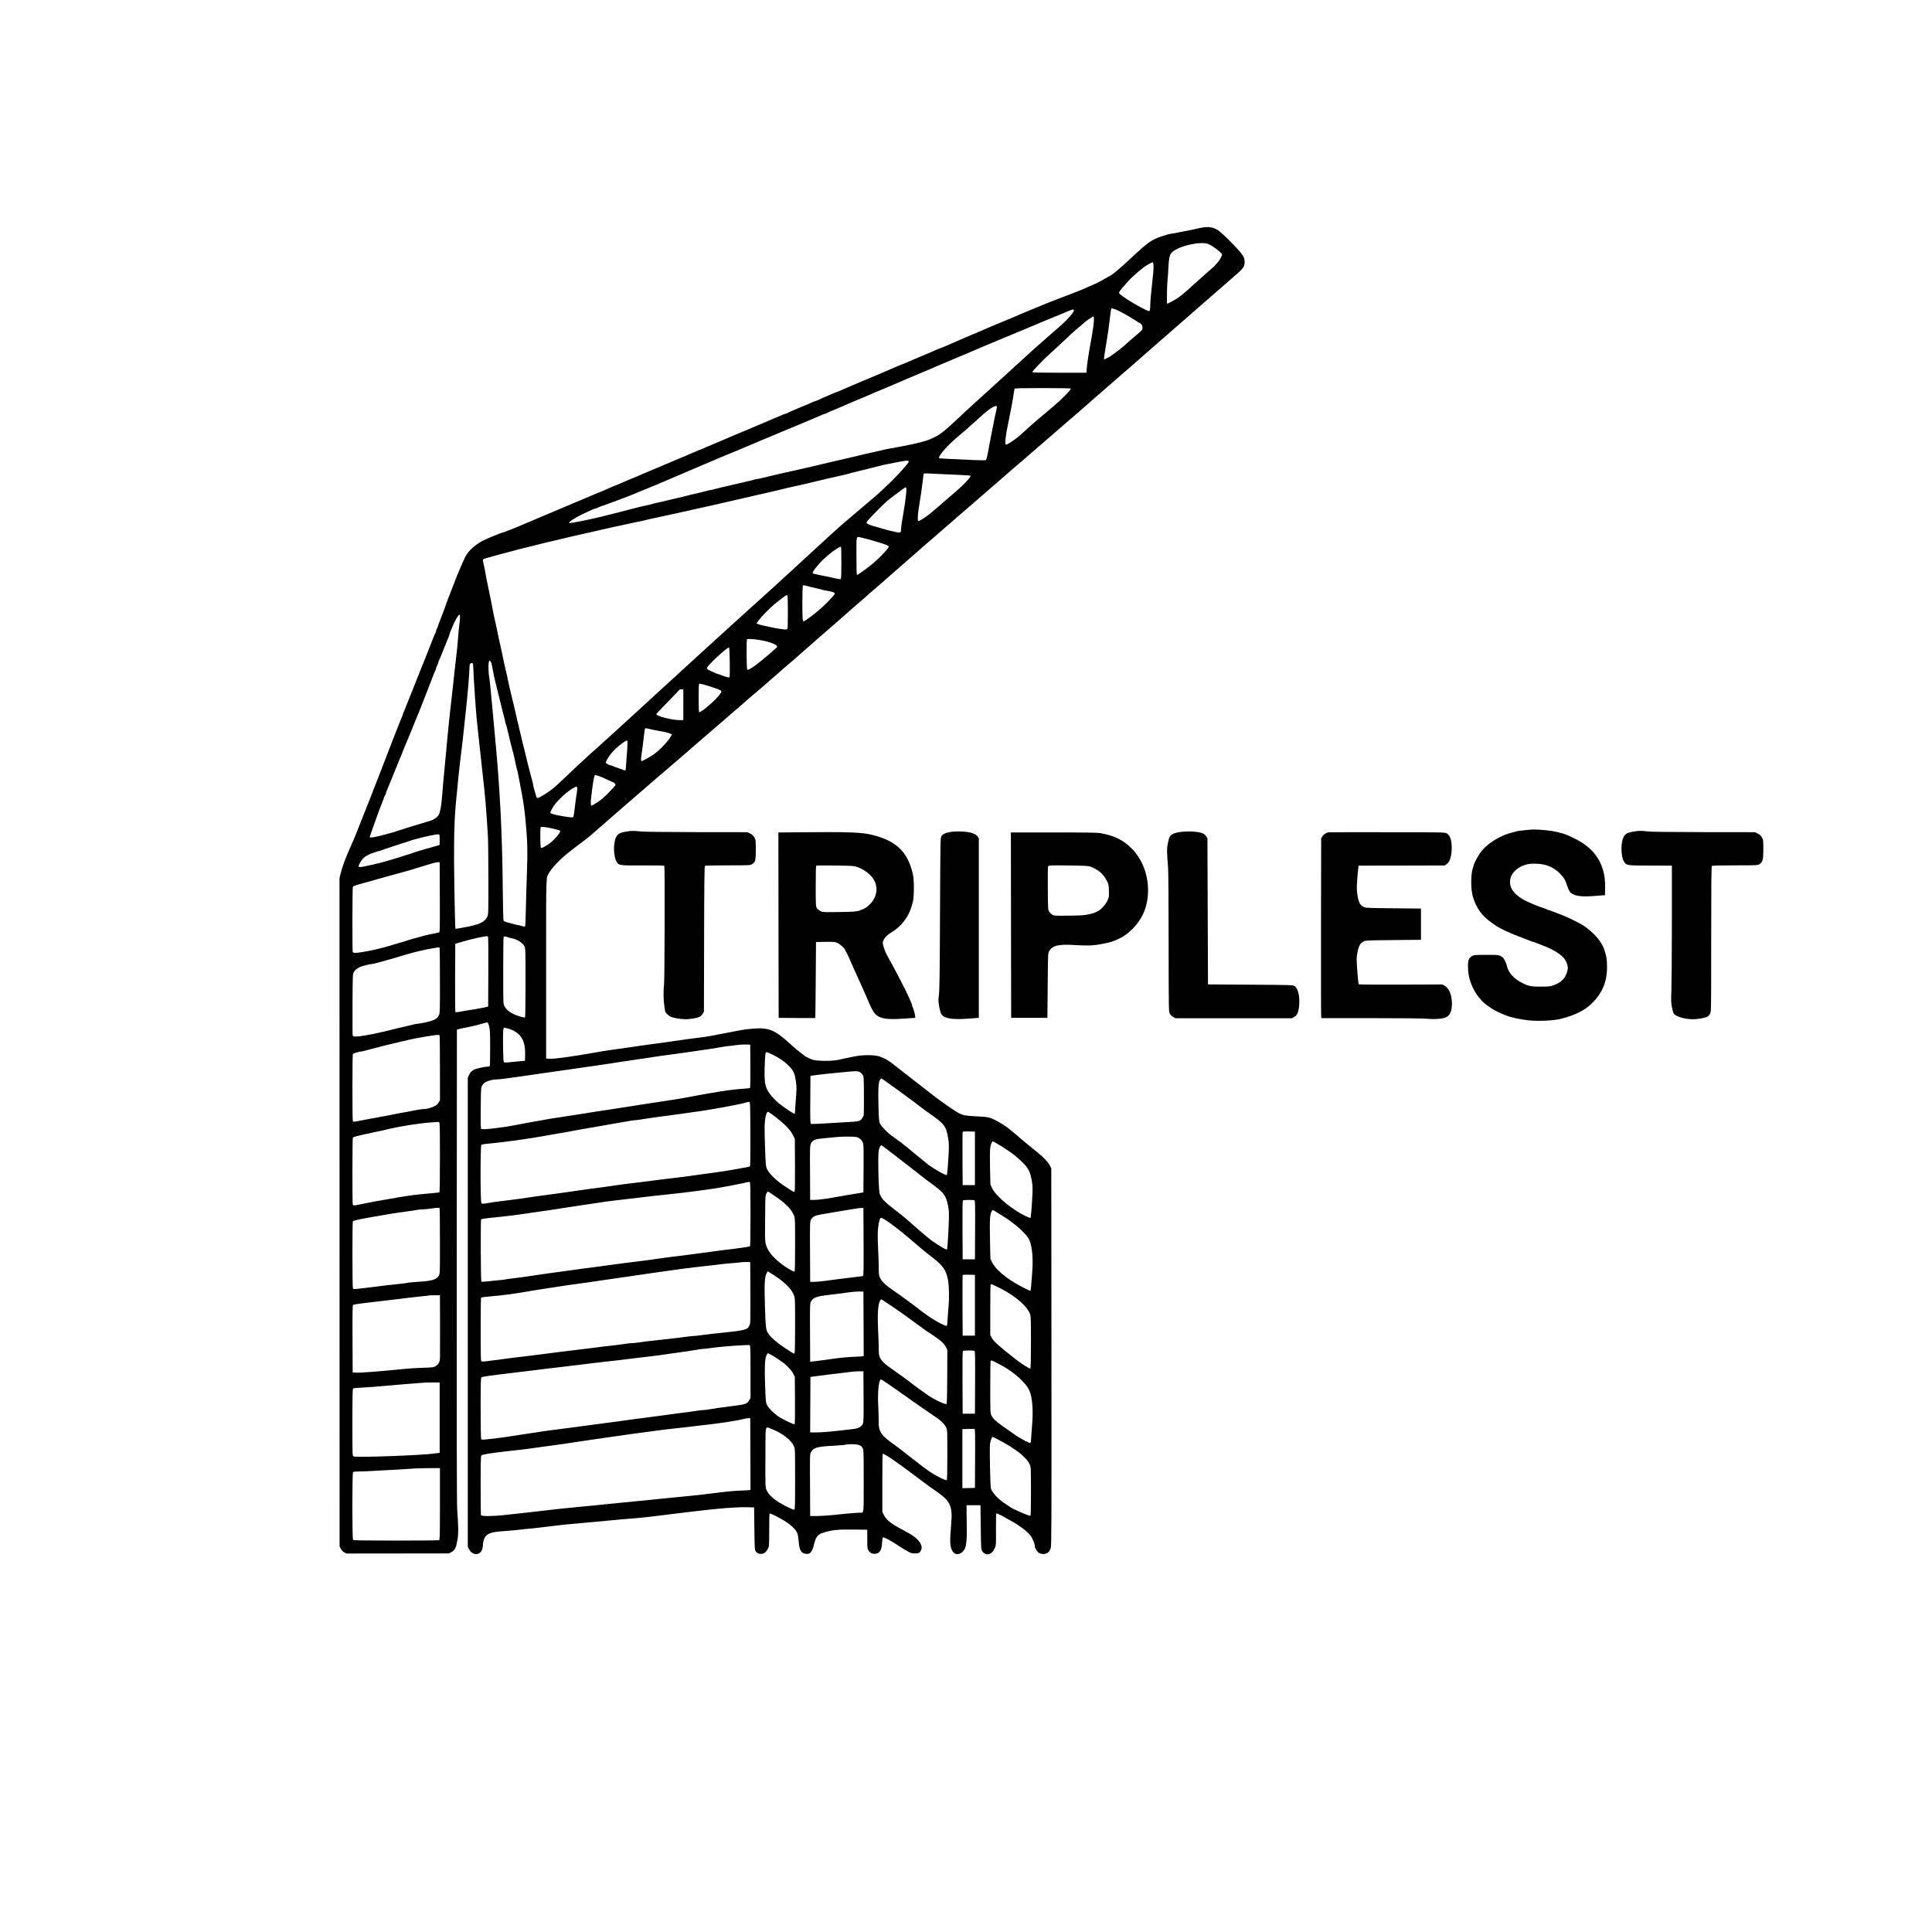 <?xml version="1.0" standalone="no"?>
<!DOCTYPE svg PUBLIC "-//W3C//DTD SVG 20010904//EN"
 "http://www.w3.org/TR/2001/REC-SVG-20010904/DTD/svg10.dtd">
<svg version="1.0" xmlns="http://www.w3.org/2000/svg"
 width="3465pt" height="3465pt" viewBox="0 0 3465 3465"
 preserveAspectRatio="xMidYMid meet">
<g transform="translate(0,3465) scale(0.1,-0.1)"
fill="#000000" stroke="none">
<path d="M21540 30565 c-36 -7 -83 -17 -105 -23 -22 -6 -92 -20 -155 -32 -63
-11 -143 -27 -177 -35 -34 -8 -73 -15 -87 -15 -14 0 -45 -6 -68 -13 -24 -8
-77 -24 -117 -37 -164 -51 -253 -113 -521 -365 -260 -243 -350 -317 -430 -358
-8 -4 -33 -18 -55 -30 -102 -60 -161 -89 -300 -149 -82 -36 -181 -78 -220 -92
-38 -15 -86 -33 -105 -41 -19 -8 -65 -25 -102 -39 -205 -78 -373 -144 -415
-162 -18 -8 -48 -20 -65 -28 -18 -8 -58 -25 -88 -36 -56 -23 -88 -36 -150 -62
-19 -9 -60 -26 -90 -38 -30 -13 -75 -32 -100 -43 -25 -10 -54 -22 -65 -27 -26
-10 -117 -48 -175 -73 -25 -10 -54 -23 -65 -27 -11 -5 -81 -34 -155 -65 -74
-31 -163 -70 -198 -86 -34 -16 -65 -29 -68 -29 -3 0 -26 -9 -52 -21 -26 -11
-56 -24 -67 -29 -11 -4 -42 -18 -70 -30 -27 -12 -63 -27 -80 -34 -16 -7 -46
-20 -65 -29 -79 -36 -296 -127 -303 -127 -4 0 -35 -13 -69 -29 -35 -15 -103
-45 -153 -66 -49 -20 -103 -43 -120 -50 -72 -33 -364 -155 -369 -155 -3 0 -34
-13 -68 -28 -35 -16 -88 -39 -118 -52 -30 -12 -68 -29 -85 -36 -26 -11 -82
-35 -150 -64 -11 -5 -65 -27 -120 -50 -55 -23 -109 -45 -120 -50 -68 -29 -124
-53 -150 -64 -16 -7 -55 -24 -85 -36 -30 -13 -83 -36 -118 -52 -34 -15 -65
-28 -68 -28 -11 0 -306 -126 -366 -157 -14 -7 -31 -13 -36 -13 -6 0 -43 -15
-84 -33 -40 -19 -93 -42 -118 -51 -25 -10 -58 -24 -75 -31 -16 -8 -75 -33
-130 -55 -55 -23 -104 -46 -109 -51 -6 -5 -16 -9 -24 -9 -8 0 -28 -6 -45 -14
-18 -8 -108 -46 -202 -86 -93 -39 -183 -78 -200 -85 -16 -8 -91 -39 -165 -70
-74 -31 -144 -60 -155 -65 -11 -5 -81 -34 -155 -65 -138 -58 -175 -74 -232
-99 -18 -8 -94 -40 -168 -71 -74 -31 -147 -62 -162 -70 -14 -8 -31 -15 -37
-15 -6 0 -40 -13 -74 -30 -35 -16 -67 -30 -71 -30 -4 0 -41 -16 -82 -35 -41
-19 -77 -35 -80 -35 -3 0 -20 -6 -37 -14 -18 -8 -93 -40 -167 -71 -147 -61
-189 -79 -235 -100 -16 -7 -55 -23 -85 -35 -30 -12 -70 -28 -87 -36 -18 -8
-49 -21 -68 -29 -19 -8 -50 -21 -68 -29 -57 -26 -100 -44 -167 -71 -36 -14
-74 -30 -85 -35 -11 -5 -42 -18 -70 -30 -27 -12 -63 -27 -80 -35 -16 -7 -55
-23 -85 -35 -59 -23 -78 -31 -182 -79 -37 -17 -70 -31 -73 -31 -4 0 -66 -25
-138 -56 -136 -57 -141 -59 -217 -92 -25 -10 -85 -36 -135 -57 -108 -45 -145
-60 -188 -79 -17 -8 -93 -40 -167 -71 -74 -31 -144 -60 -155 -65 -11 -4 -40
-17 -65 -27 -25 -11 -70 -30 -100 -43 -30 -12 -70 -29 -87 -37 -18 -7 -49 -20
-68 -28 -19 -8 -50 -21 -68 -29 -113 -51 -382 -156 -397 -156 -5 0 -24 -6 -42
-14 -18 -8 -58 -24 -88 -36 -30 -12 -68 -27 -85 -35 -16 -8 -52 -24 -80 -36
-152 -68 -296 -194 -349 -305 -16 -32 -32 -66 -36 -75 -5 -9 -27 -61 -50 -115
-22 -54 -47 -112 -55 -129 -7 -16 -20 -48 -28 -70 -22 -58 -91 -236 -143 -370
-15 -38 -33 -88 -40 -110 -13 -41 -22 -65 -88 -235 -21 -52 -42 -109 -47 -127
-5 -18 -16 -45 -24 -60 -8 -15 -15 -35 -15 -44 0 -8 -4 -19 -8 -25 -4 -5 -18
-36 -31 -69 -25 -65 -46 -118 -71 -180 -27 -66 -46 -115 -85 -215 -20 -52 -42
-108 -50 -125 -7 -16 -30 -73 -50 -125 -20 -52 -42 -108 -50 -125 -7 -16 -30
-73 -50 -125 -40 -103 -60 -153 -85 -215 -18 -43 -43 -107 -68 -170 -8 -22
-24 -59 -34 -82 -10 -23 -18 -46 -18 -52 0 -5 -7 -22 -15 -38 -8 -15 -30 -71
-50 -123 -20 -52 -49 -126 -65 -165 -16 -38 -38 -97 -51 -130 -12 -33 -28 -73
-34 -90 -7 -16 -20 -48 -28 -70 -9 -22 -32 -83 -52 -135 -20 -52 -43 -111 -50
-130 -20 -52 -80 -207 -121 -312 -20 -51 -42 -107 -50 -125 -8 -17 -14 -34
-14 -38 0 -4 -6 -21 -14 -38 -13 -30 -33 -81 -122 -309 -20 -51 -42 -106 -49
-123 -7 -16 -20 -49 -29 -72 -19 -52 -44 -114 -66 -168 -9 -22 -24 -60 -34
-85 -10 -25 -24 -58 -31 -75 -7 -16 -23 -52 -35 -80 -12 -27 -27 -63 -35 -80
-70 -153 -141 -344 -165 -449 l-21 -89 1 -5991 1 -5990 20 -41 c13 -25 35 -49
61 -64 l41 -23 920 1 919 1 48 26 c60 32 82 79 106 223 18 111 17 221 -6 541
-7 109 -10 1417 -8 4380 l3 4225 50 12 c28 7 86 20 130 28 100 19 180 38 270
65 110 34 106 35 127 -45 17 -61 19 -109 19 -388 0 -175 -3 -322 -6 -327 -4
-6 -23 -10 -43 -10 -54 -1 -202 -34 -240 -54 -46 -24 -68 -48 -92 -100 l-20
-45 0 -4206 0 -4205 21 -43 c24 -46 46 -66 96 -84 78 -28 153 43 153 147 0 56
24 137 48 165 52 60 127 82 332 95 85 6 169 13 185 15 17 3 100 12 185 20 161
15 256 26 450 50 222 28 323 38 745 75 66 6 188 17 270 25 205 20 367 35 510
45 66 5 174 16 240 24 66 9 183 22 260 31 77 9 174 21 215 27 41 5 127 16 190
23 63 7 156 18 205 24 395 49 724 74 900 69 l130 -3 5 -380 c5 -376 5 -380 28
-412 25 -36 70 -49 122 -38 36 8 63 34 93 90 21 38 22 52 23 332 0 161 3 296
7 299 6 7 99 -37 202 -94 166 -92 272 -188 298 -269 9 -26 19 -93 23 -148 10
-147 44 -203 128 -212 59 -7 88 12 115 73 12 26 21 51 21 57 0 6 10 44 22 85
31 102 68 140 168 169 150 44 246 54 520 51 l254 -3 1 -170 c0 -164 1 -171 25
-207 29 -44 75 -63 128 -53 75 14 104 65 112 192 3 51 9 95 13 99 13 14 165
-66 289 -153 27 -18 87 -56 135 -83 80 -46 92 -50 153 -50 56 0 70 4 87 23 51
55 42 130 -23 205 -57 65 -123 111 -279 192 -216 113 -300 180 -346 276 l-24
49 0 517 c0 284 3 519 6 523 17 17 262 -150 631 -431 86 -65 179 -134 205
-152 256 -174 320 -231 364 -325 37 -80 45 -178 29 -352 -28 -315 -24 -406 23
-484 50 -84 155 -68 217 34 28 47 45 192 40 355 -2 80 -4 210 -4 290 l-1 145
125 0 125 0 5 -395 c5 -385 6 -396 27 -430 28 -46 79 -66 127 -50 42 14 69 43
98 105 22 49 23 57 21 338 -1 195 2 287 9 287 11 0 124 -55 143 -70 6 -4 46
-26 90 -50 168 -90 311 -196 378 -282 35 -44 77 -147 77 -189 0 -32 42 -101
74 -120 18 -11 50 -19 74 -19 70 0 109 29 137 104 14 37 15 374 13 3426 l-3
3385 -23 47 c-31 64 -117 155 -232 247 -124 98 -314 255 -337 279 -10 10 -52
45 -93 78 -41 32 -81 65 -89 72 -24 23 -155 105 -216 136 -120 60 -147 66
-350 75 -188 9 -242 18 -315 56 -78 40 -336 220 -465 323 -5 4 -120 93 -255
197 -135 104 -299 232 -365 285 -185 147 -224 171 -340 213 -80 29 -295 31
-430 4 -169 -34 -230 -46 -305 -64 -113 -26 -384 -25 -465 2 -33 10 -67 25
-76 32 -8 7 -20 13 -26 13 -17 0 -194 139 -296 234 -279 257 -389 302 -682
277 -77 -7 -171 -18 -210 -26 -38 -8 -92 -19 -120 -24 -27 -5 -111 -21 -185
-35 -228 -45 -282 -55 -370 -66 -221 -28 -370 -48 -550 -75 -99 -15 -198 -29
-360 -50 -96 -13 -178 -24 -350 -50 -94 -14 -161 -24 -355 -50 -118 -17 -212
-31 -315 -50 -419 -75 -734 -118 -825 -113 l-60 3 0 1610 c0 1762 -4 1614 52
1720 46 86 202 249 338 355 39 30 72 57 75 60 3 3 66 51 140 107 74 55 153
115 174 134 34 29 149 129 306 266 19 17 73 64 120 105 47 40 99 85 115 100
17 14 68 59 115 100 47 40 99 85 115 99 17 15 104 91 195 169 91 78 194 167
229 198 34 31 80 70 101 86 21 17 147 126 280 241 339 293 695 601 764 660 33
28 64 55 70 60 6 6 76 66 156 135 80 68 159 136 175 151 50 46 198 173 266
229 35 29 95 80 133 114 38 34 74 66 80 71 6 6 43 37 81 70 39 32 77 66 86 75
31 29 153 135 188 163 20 16 54 45 76 65 67 61 127 114 189 167 33 28 64 55
70 60 12 11 170 149 221 194 233 202 582 507 590 517 6 6 42 37 80 69 39 32
88 74 110 94 74 67 200 177 236 206 19 17 125 109 234 205 109 96 236 207 281
246 45 38 113 97 150 131 174 153 245 215 353 307 64 54 118 101 121 105 3 4
66 59 140 122 74 64 142 122 150 130 8 8 65 57 125 109 61 51 121 104 135 116
14 13 102 89 195 169 94 81 184 159 200 174 17 14 68 59 115 99 97 85 107 94
215 188 44 38 96 82 115 98 19 16 64 55 100 86 83 73 493 428 630 545 58 49
123 106 145 126 22 20 56 50 75 65 19 16 71 60 115 98 43 38 91 80 105 92 52
44 205 179 210 184 3 3 51 44 106 92 56 48 108 93 115 100 8 8 48 42 89 77 41
35 110 95 152 133 42 38 94 83 115 99 21 17 56 47 78 68 30 28 681 597 936
818 18 15 94 82 169 148 75 66 150 131 166 145 62 54 592 516 653 569 88 77
114 121 114 191 0 94 -37 147 -261 373 -86 87 -181 174 -209 193 -94 63 -174
75 -313 49z m132 -292 c68 -26 218 -138 241 -179 18 -32 -74 -169 -169 -250
-32 -27 -67 -58 -80 -69 -12 -11 -37 -33 -55 -49 -18 -17 -101 -91 -184 -165
-168 -152 -239 -212 -305 -257 -61 -42 -181 -106 -187 -100 -9 8 -3 353 7 430
5 39 12 139 15 221 7 151 21 219 54 259 98 116 516 217 663 159z m-984 -384
c4 -50 -5 -153 -43 -499 -8 -74 -15 -166 -15 -205 0 -82 -7 -115 -25 -115 -25
0 -266 129 -367 197 -145 96 -168 115 -168 136 0 18 114 155 213 255 72 74
246 216 287 236 8 4 33 18 55 31 22 13 45 22 50 21 6 -1 12 -27 13 -57z m-683
-788 c76 -29 225 -112 357 -197 37 -24 70 -44 74 -44 4 0 18 -10 31 -22 17
-16 23 -33 23 -64 0 -40 -3 -44 -87 -115 -110 -92 -235 -200 -248 -215 -15
-17 -184 -146 -237 -181 -25 -17 -57 -34 -70 -38 -12 -4 -29 -13 -37 -19 -19
-15 -16 5 39 339 20 120 40 263 55 395 20 168 23 180 38 180 6 0 35 -9 62 -19z
m-745 -17 c0 -24 -51 -92 -128 -170 -73 -74 -92 -90 -362 -325 -91 -79 -183
-160 -205 -180 -22 -20 -52 -47 -66 -60 -234 -212 -332 -301 -339 -309 -3 -3
-59 -54 -125 -114 -128 -117 -147 -134 -325 -296 -64 -58 -158 -143 -210 -190
-142 -128 -214 -195 -330 -305 -213 -202 -309 -279 -405 -323 -27 -13 -58 -27
-67 -32 -62 -34 -278 -90 -498 -130 -36 -7 -96 -18 -135 -25 -38 -7 -99 -19
-135 -25 -36 -6 -87 -18 -115 -25 -27 -7 -86 -20 -130 -30 -135 -29 -248 -55
-290 -67 -22 -6 -69 -17 -105 -25 -215 -48 -278 -63 -340 -78 -61 -15 -139
-34 -275 -65 -49 -12 -115 -27 -145 -35 -30 -7 -80 -19 -110 -25 -59 -13 -143
-32 -242 -54 -35 -8 -97 -22 -138 -31 -41 -8 -88 -20 -105 -24 -16 -5 -75 -19
-130 -31 -55 -12 -123 -28 -151 -36 -28 -8 -60 -14 -71 -14 -11 0 -39 -6 -64
-14 -24 -8 -87 -24 -139 -35 -52 -12 -120 -28 -150 -35 -30 -8 -86 -21 -125
-29 -139 -31 -251 -58 -301 -72 -28 -8 -58 -15 -66 -15 -9 0 -38 -6 -64 -14
-27 -8 -92 -24 -144 -36 -98 -21 -171 -39 -250 -61 -25 -6 -72 -18 -105 -25
-33 -7 -87 -20 -120 -28 -98 -23 -147 -35 -195 -46 -25 -7 -67 -16 -95 -21
-27 -5 -61 -14 -75 -20 -14 -5 -48 -13 -75 -18 -46 -8 -226 -52 -350 -85 -64
-17 -126 -33 -195 -51 -30 -7 -84 -21 -120 -30 -36 -9 -90 -22 -120 -30 -30
-7 -75 -18 -100 -24 -210 -50 -467 -101 -515 -101 -15 0 -14 3 6 23 45 43 174
115 324 182 17 7 51 22 76 34 25 12 51 21 58 21 6 0 19 4 29 10 9 5 35 16 57
24 39 13 235 84 305 111 19 7 62 23 95 36 33 12 69 25 80 30 11 4 49 20 85 34
36 14 74 30 85 35 11 5 45 19 75 31 30 11 69 27 85 34 17 8 55 23 85 35 30 12
70 28 88 36 56 25 93 41 232 99 160 67 194 82 238 101 17 8 48 21 67 29 19 8
50 21 68 29 17 8 109 47 202 86 94 40 190 81 215 92 69 30 78 34 185 78 55 23
109 45 120 50 11 5 61 25 110 45 50 20 104 43 120 50 17 8 91 39 165 70 143
59 150 62 220 93 25 11 70 29 100 41 30 12 70 29 88 37 39 17 81 35 147 62 78
31 296 122 335 139 37 17 44 20 185 78 133 56 146 61 196 84 25 12 53 21 61
21 8 0 18 4 23 9 6 5 39 21 75 36 36 14 81 33 100 41 19 9 49 21 65 28 62 27
111 48 140 61 17 8 91 39 165 70 74 30 150 62 168 70 18 8 47 21 65 28 17 7
48 21 67 30 19 9 76 32 125 52 50 20 104 43 120 50 37 16 53 24 280 120 99 42
189 80 200 85 11 5 81 34 155 65 74 31 149 62 165 70 17 7 46 20 65 29 19 8
96 41 170 71 137 57 181 76 235 100 17 7 71 30 120 50 50 21 104 43 120 51 33
14 118 51 150 64 11 5 36 15 55 24 19 8 80 33 135 56 55 23 114 47 130 55 17
7 71 30 120 50 50 20 99 40 110 45 11 5 65 27 120 50 55 23 109 45 120 50 11
5 65 27 120 50 55 23 114 47 130 55 17 7 64 27 105 44 118 47 273 111 295 121
96 43 213 89 228 90 9 0 17 -7 17 -16z m360 -167 c0 -51 -20 -196 -45 -332
-42 -220 -84 -493 -87 -570 l-3 -50 -484 0 c-358 0 -485 3 -488 12 -4 12 207
231 317 329 36 31 106 96 156 143 212 200 299 280 368 335 26 21 55 46 64 56
44 44 184 140 195 133 4 -2 7 -28 7 -56z m-415 -1236 c3 -6 -23 -40 -57 -77
-104 -111 -179 -179 -413 -374 -132 -109 -305 -261 -444 -389 -83 -76 -241
-178 -254 -164 -17 16 -2 157 38 348 8 39 19 97 26 130 18 94 36 185 47 240 6
28 18 100 27 160 9 61 19 116 21 123 3 9 112 12 503 12 301 0 502 -4 506 -9z
m-1345 -428 c-22 -97 -37 -172 -59 -288 -7 -33 -18 -91 -26 -130 -8 -38 -24
-124 -36 -190 -26 -150 -46 -236 -57 -247 -5 -5 -112 -4 -238 2 -126 6 -311
15 -411 19 -100 4 -185 10 -189 14 -28 28 150 232 331 382 110 91 219 187 335
294 178 165 267 232 335 256 40 14 41 7 15 -112z m-1565 -873 c8 -13 0 -26
-55 -91 -143 -171 -430 -451 -630 -615 -36 -30 -345 -292 -435 -369 -76 -65
-93 -80 -185 -163 -46 -42 -107 -97 -135 -122 -27 -25 -75 -68 -105 -96 -30
-28 -67 -62 -81 -75 -15 -13 -75 -69 -135 -124 -59 -55 -138 -127 -174 -160
-36 -33 -70 -64 -76 -70 -22 -21 -214 -197 -334 -306 -69 -62 -130 -118 -136
-124 -36 -33 -111 -101 -194 -175 -52 -46 -120 -107 -150 -135 -30 -29 -104
-96 -165 -150 -60 -55 -115 -104 -121 -109 -26 -25 -109 -100 -254 -231 -175
-158 -368 -334 -450 -410 -30 -28 -136 -125 -235 -215 -99 -90 -185 -169 -191
-175 -30 -27 -115 -105 -279 -255 -99 -91 -182 -167 -185 -170 -3 -3 -84 -77
-180 -165 -96 -88 -177 -162 -180 -165 -7 -8 -225 -206 -285 -259 -28 -24 -75
-67 -105 -95 -30 -28 -95 -87 -145 -131 -49 -44 -95 -84 -101 -90 -116 -104
-305 -280 -484 -451 -140 -134 -174 -164 -265 -230 -38 -28 -101 -68 -139 -88
-79 -41 -78 -42 -101 44 -9 30 -22 78 -30 106 -8 28 -15 58 -15 66 0 9 -6 38
-14 64 -8 27 -24 87 -36 134 -11 47 -26 103 -32 125 -6 22 -16 65 -24 95 -30
130 -42 178 -53 220 -20 74 -42 164 -91 375 -12 50 -27 115 -35 145 -7 30 -23
100 -35 155 -12 55 -28 123 -35 150 -14 54 -29 113 -52 215 -33 142 -45 198
-57 260 -7 36 -18 83 -24 105 -14 52 -32 135 -73 335 -6 30 -17 80 -24 110
-17 70 -34 148 -50 230 -16 84 -33 161 -50 230 -7 30 -19 84 -25 120 -14 75
-33 171 -49 250 -7 30 -19 87 -26 125 -8 39 -21 102 -29 140 -9 39 -20 95 -25
125 -15 89 -30 170 -48 248 -14 64 -15 75 -2 83 13 9 60 23 179 55 30 9 78 22
105 29 28 8 61 17 75 20 14 3 49 12 78 20 105 30 158 44 202 55 83 21 154 38
220 53 36 9 101 25 145 37 44 12 107 28 140 35 33 8 83 19 110 25 28 6 75 18
105 25 104 26 340 81 430 100 36 8 85 19 110 25 25 7 74 18 110 25 83 18 150
33 220 50 67 16 144 33 230 50 36 7 108 23 160 35 52 12 116 26 141 30 25 5
64 13 85 18 38 10 130 31 299 67 44 9 116 25 160 35 44 10 116 25 160 35 44 9
105 23 135 30 30 7 87 20 125 28 201 44 275 60 325 72 30 7 87 20 125 28 39 9
108 25 155 36 112 25 343 78 450 103 47 10 110 25 140 33 61 15 122 29 220 50
69 15 184 42 320 76 44 10 106 24 220 49 30 6 80 18 110 25 30 8 96 23 145 35
130 30 212 49 275 65 30 7 100 23 155 35 55 12 123 28 150 35 28 8 70 19 95
26 25 6 70 17 100 25 30 7 84 20 120 29 36 9 90 23 120 30 30 7 91 23 135 34
44 12 112 28 150 35 39 8 95 19 125 25 213 42 255 47 265 31z m550 -231 c110
-6 280 -13 377 -17 97 -4 180 -10 184 -14 18 -19 -156 -197 -350 -358 -43 -36
-86 -72 -95 -81 -32 -31 -225 -196 -294 -252 -79 -63 -186 -129 -199 -121 -12
8 -9 110 6 204 37 223 62 395 77 530 5 52 12 101 14 108 5 15 23 15 280 1z
m-590 -261 c7 -28 -15 -217 -50 -423 -8 -49 -22 -131 -30 -181 -8 -51 -15
-110 -15 -132 0 -55 -13 -62 -90 -45 -93 20 -220 52 -255 64 -38 13 -119 37
-167 49 -52 14 -108 42 -108 54 0 18 68 95 205 231 152 152 158 157 295 261
133 100 193 143 202 144 4 0 10 -10 13 -22z m-790 -884 c71 -15 147 -36 220
-59 22 -7 74 -23 115 -35 88 -26 140 -49 140 -63 0 -34 -198 -237 -340 -348
-108 -85 -215 -159 -230 -159 -7 0 -10 117 -10 340 0 389 -12 351 105 324z
m-375 -449 c0 -189 -4 -286 -11 -290 -5 -4 -42 0 -82 9 -142 32 -214 47 -311
65 -54 11 -103 24 -108 29 -16 16 66 127 171 232 120 119 308 256 334 243 4
-2 7 -132 7 -288z m-555 -431 c33 -8 90 -21 127 -29 37 -8 77 -19 90 -24 13
-4 46 -11 73 -15 62 -9 126 -26 142 -39 18 -13 -8 -46 -136 -176 -104 -106
-242 -220 -362 -302 -55 -37 -59 -38 -69 -20 -14 28 -14 613 1 628 8 8 21 8
43 1 17 -5 58 -16 91 -24z m-411 -166 c8 -30 8 -562 0 -582 -4 -10 -18 -16
-38 -16 -35 0 -179 23 -276 45 -36 8 -88 19 -117 25 -29 5 -68 16 -88 24 l-37
16 34 47 c49 70 192 217 288 297 85 71 209 164 221 165 4 1 9 -9 13 -21z
m-5874 -380 c0 -28 -4 -79 -10 -112 -5 -34 -14 -119 -19 -191 -13 -172 -28
-324 -46 -465 -14 -115 -27 -231 -45 -410 -5 -52 -16 -151 -25 -220 -34 -291
-70 -629 -85 -805 -5 -60 -14 -159 -20 -220 -6 -60 -17 -180 -25 -265 -8 -85
-19 -202 -25 -260 -6 -58 -15 -168 -20 -245 -12 -171 -36 -308 -62 -351 -11
-18 -40 -47 -65 -63 -44 -29 -62 -36 -168 -66 -91 -25 -500 -153 -530 -165
-11 -5 -31 -11 -45 -15 -14 -3 -49 -12 -77 -21 -234 -66 -353 -88 -353 -66 0
4 12 39 26 77 14 39 31 88 39 110 7 22 30 85 50 140 20 55 40 111 45 125 5 14
27 72 50 130 23 58 46 119 51 137 5 18 14 35 19 38 6 4 10 13 10 21 0 8 8 34
18 57 10 23 26 62 36 87 10 25 24 59 31 75 24 59 110 270 142 350 8 22 21 54
29 70 7 17 22 55 34 85 11 30 25 64 30 75 5 11 27 65 50 120 23 55 45 109 50
120 17 39 72 171 96 235 14 36 32 79 39 95 7 17 21 50 31 75 10 25 25 63 34
85 31 76 65 163 135 345 7 19 30 78 50 130 20 52 46 120 58 150 12 30 25 59
29 65 4 5 8 16 8 25 1 8 9 33 20 55 11 22 19 45 20 52 0 6 6 24 14 40 8 15 22
48 32 73 10 25 25 63 34 85 9 22 24 58 32 80 33 84 52 131 70 172 10 23 18 46
18 52 0 6 6 25 14 43 8 18 24 58 36 88 42 109 111 228 133 229 4 1 7 -22 7
-51z m5355 -403 c222 -35 369 -99 323 -140 -235 -209 -368 -316 -469 -376 -47
-27 -49 -27 -59 -9 -11 21 -14 522 -3 533 11 12 104 8 208 -8z m-517 -408 c2
-238 1 -267 -13 -267 -20 0 -109 27 -152 46 -17 8 -36 14 -41 14 -13 0 -172
70 -189 83 -7 5 -13 18 -13 28 0 39 364 376 395 366 6 -2 11 -101 13 -270z
m-4287 17 c7 -9 19 -48 26 -87 21 -120 40 -210 51 -252 6 -22 20 -80 32 -130
12 -49 33 -135 47 -190 14 -55 29 -116 33 -135 13 -59 40 -162 55 -214 8 -26
15 -57 15 -68 0 -11 4 -27 10 -37 5 -10 16 -47 24 -82 8 -35 22 -93 31 -129 9
-36 22 -90 29 -120 8 -30 19 -75 25 -100 34 -124 42 -159 50 -200 17 -85 42
-194 47 -201 4 -7 16 -70 49 -244 7 -38 17 -92 23 -120 28 -139 59 -349 72
-485 40 -406 45 -581 30 -1000 -7 -184 -15 -473 -19 -642 -3 -168 -9 -310 -14
-314 -4 -4 -31 0 -61 9 -29 9 -60 17 -68 17 -9 0 -38 6 -64 14 -27 8 -80 22
-117 31 -39 10 -71 24 -76 34 -5 9 -11 253 -14 541 -8 1003 -50 1833 -142
2790 -24 250 -35 375 -50 540 -29 323 -37 398 -51 492 -21 142 -18 298 6 298
4 0 13 -7 21 -16z m-313 -104 c6 -181 44 -746 61 -920 6 -58 18 -175 27 -260
8 -85 20 -191 26 -235 5 -44 16 -138 23 -210 8 -71 18 -173 24 -225 53 -462
67 -624 101 -1165 5 -82 9 -433 9 -780 1 -612 0 -631 -20 -675 -44 -99 -149
-146 -429 -195 -52 -9 -105 -18 -117 -21 -12 -2 -24 -1 -26 4 -3 4 -11 326
-18 715 -13 747 -5 1196 26 1522 33 348 38 396 50 515 15 143 29 265 50 430
19 153 34 287 50 445 7 72 18 168 23 215 32 269 72 740 72 841 0 59 13 81 45
77 18 -3 20 -11 23 -78z m4138 -309 c115 -31 288 -91 303 -106 20 -20 3 -50
-80 -139 -102 -110 -292 -262 -311 -249 -10 5 -11 497 -1 506 9 9 7 9 89 -12z
m-371 -361 l0 -275 -70 0 c-142 1 -415 72 -415 108 0 4 83 92 184 195 101 103
196 202 211 220 22 27 34 32 59 30 l31 -3 0 -275z m-625 -430 c19 -5 73 -17
120 -26 47 -8 117 -22 156 -29 39 -7 88 -20 108 -29 l37 -15 -17 -33 c-47 -91
-208 -258 -326 -339 -54 -37 -186 -109 -199 -109 -13 0 -16 39 -7 91 12 72 36
261 49 379 15 134 11 129 79 110z m-377 -224 c3 -8 1 -72 -4 -143 -5 -70 -13
-183 -18 -250 -4 -68 -10 -126 -14 -129 -3 -4 -42 7 -85 25 -43 17 -83 31 -88
31 -5 0 -21 6 -36 14 -15 8 -42 17 -60 21 -18 4 -45 16 -60 26 l-27 20 17 37
c52 112 171 238 316 336 45 30 52 31 59 12z m-511 -625 c31 -11 100 -40 153
-65 53 -25 99 -46 103 -46 11 0 42 -33 42 -45 0 -20 -196 -220 -268 -274 -54
-41 -154 -101 -167 -101 -10 0 -13 57 -5 125 30 276 56 425 74 425 6 0 36 -9
68 -19z m-394 -276 c-12 -73 -37 -257 -48 -355 -6 -47 -12 -91 -15 -97 -6 -18
-48 -16 -188 8 -155 26 -227 47 -227 64 0 8 15 42 33 76 60 117 282 324 407
380 34 15 35 15 41 -5 3 -12 1 -43 -3 -71z m-503 -651 c103 -20 195 -45 201
-55 17 -27 -129 -191 -220 -247 -102 -63 -116 -68 -126 -52 -11 17 -14 353 -3
363 11 11 62 8 148 -9z m-1960 -213 l0 -94 -55 -17 c-30 -10 -75 -22 -100 -29
-25 -6 -67 -18 -95 -27 -27 -8 -72 -21 -100 -29 -27 -7 -66 -19 -85 -26 -19
-6 -51 -17 -70 -24 -19 -7 -69 -22 -110 -35 -41 -13 -91 -28 -110 -35 -19 -7
-60 -19 -90 -28 -30 -9 -84 -25 -120 -35 -97 -29 -174 -49 -280 -72 -52 -11
-114 -25 -138 -30 -53 -12 -102 -13 -102 -1 0 22 42 100 73 136 31 36 70 61
147 94 38 16 148 51 161 51 6 0 25 6 42 14 18 8 48 19 67 25 34 9 66 20 140
46 19 7 89 30 155 50 66 20 131 42 145 47 14 6 41 14 60 19 19 4 69 17 110 29
109 30 301 69 330 67 25 -2 25 -3 25 -96z m3 -1033 c2 -590 1 -627 -15 -632
-10 -3 -56 -12 -103 -21 -118 -23 -150 -31 -430 -110 -25 -7 -56 -17 -70 -23
-14 -6 -61 -20 -105 -32 -44 -12 -98 -28 -120 -35 -96 -31 -270 -77 -375 -98
-247 -50 -334 -58 -344 -31 -9 23 -7 1157 2 1170 8 12 62 31 182 64 41 12 99
27 128 35 28 8 76 22 105 30 131 36 206 57 254 71 65 18 135 37 233 64 140 39
175 49 380 113 167 52 222 66 250 64 l25 -2 3 -627z m867 -720 c3 -13 4 -297
3 -632 l-3 -609 -75 -17 c-41 -9 -111 -22 -155 -29 -109 -16 -240 -38 -300
-50 -27 -5 -53 -6 -58 -2 -4 4 -6 281 -5 616 l3 608 55 17 c30 10 75 23 100
29 25 6 70 19 100 27 81 22 271 62 302 63 21 1 29 -5 33 -21z m355 2 c8 -4 35
-11 59 -15 100 -17 209 -84 237 -148 18 -39 19 -78 19 -653 0 -337 -4 -616 -8
-620 -11 -11 -128 22 -205 58 -78 37 -135 86 -165 142 -22 41 -22 44 -22 631
0 325 3 598 7 608 8 17 39 16 78 -3z m-1226 -189 c3 -5 6 -270 6 -590 1 -554
0 -582 -19 -618 -24 -49 -45 -66 -106 -92 -52 -21 -229 -61 -273 -61 -14 0
-48 -6 -76 -14 -28 -8 -96 -24 -151 -36 -55 -12 -122 -28 -150 -35 -302 -80
-632 -145 -738 -145 -40 0 -47 3 -52 23 -3 12 -4 265 -3 562 3 526 4 541 24
572 23 36 54 62 99 85 36 19 185 58 219 58 13 0 46 6 72 14 27 8 110 31 184
51 74 20 153 42 175 49 205 66 438 127 575 152 47 8 105 19 130 23 63 12 78
12 84 2z m1224 -1447 c85 -24 136 -51 191 -100 86 -77 124 -197 119 -374 l-3
-105 -75 -6 c-41 -3 -124 -12 -184 -18 -79 -9 -112 -9 -120 -1 -7 7 -12 100
-14 273 -3 267 1 347 20 347 5 0 35 -7 66 -16z m-1224 -123 c3 -5 6 -268 6
-585 l1 -577 -23 -41 c-15 -28 -38 -49 -68 -64 -59 -30 -143 -54 -189 -54 -37
0 -167 -21 -281 -45 -36 -8 -85 -17 -110 -20 -25 -4 -72 -12 -105 -20 -33 -7
-89 -19 -125 -25 -36 -7 -99 -18 -140 -26 -41 -8 -111 -20 -155 -28 -44 -8
-129 -24 -190 -36 -178 -35 -171 -35 -178 -8 -9 33 -8 1181 1 1193 8 12 110
45 139 45 11 0 43 6 69 14 27 8 90 24 139 36 50 12 105 26 124 32 19 6 60 16
90 24 31 7 83 19 116 28 33 8 83 20 110 26 28 6 75 18 105 25 158 39 286 64
505 99 108 17 152 19 159 7z m5574 -550 c1 -212 -1 -388 -6 -393 -4 -4 -52
-10 -107 -13 -159 -10 -393 -40 -585 -77 -30 -5 -82 -14 -115 -19 -33 -5 -89
-16 -125 -23 -36 -8 -110 -22 -165 -31 -55 -10 -122 -22 -150 -27 -27 -5 -95
-16 -150 -24 -145 -21 -269 -40 -355 -54 -41 -6 -118 -18 -170 -26 -52 -8
-133 -22 -180 -29 -47 -8 -105 -17 -130 -20 -25 -3 -83 -12 -130 -20 -129 -21
-218 -35 -295 -45 -38 -5 -108 -16 -155 -24 -47 -8 -132 -22 -190 -31 -58 -9
-145 -22 -195 -30 -109 -18 -199 -32 -325 -50 -52 -7 -117 -18 -145 -24 -27
-5 -81 -15 -120 -22 -86 -14 -260 -46 -425 -78 -263 -50 -587 -86 -608 -68
-11 9 -13 79 -10 376 3 361 4 367 26 403 13 20 34 44 48 53 45 29 135 55 193
55 31 1 85 5 121 10 36 5 101 13 145 19 44 6 130 17 190 26 61 9 153 22 205
30 52 8 129 19 170 25 72 11 186 27 355 50 83 11 214 30 345 50 41 7 120 18
175 25 117 16 159 22 500 75 39 6 115 17 170 25 103 14 170 24 335 50 209 32
242 37 530 75 47 6 126 17 175 25 50 7 128 19 175 25 263 37 397 58 488 76 40
8 92 14 115 15 23 0 74 6 112 14 39 7 113 12 165 12 l95 -2 3 -384z m399 204
c122 -60 203 -115 284 -195 96 -95 115 -138 139 -328 7 -53 6 -126 -5 -255 -8
-100 -15 -203 -15 -229 0 -26 -4 -50 -10 -53 -9 -6 -148 85 -261 171 -86 65
-193 186 -227 256 -45 89 -55 183 -48 413 8 231 12 265 34 265 9 0 58 -20 109
-45z m1557 -309 c18 -7 43 -30 56 -51 22 -36 23 -41 24 -383 1 -344 1 -347
-22 -383 -42 -69 -54 -72 -292 -85 -118 -7 -306 -18 -417 -24 -111 -7 -209
-10 -217 -7 -15 6 -16 52 -14 434 l3 428 125 17 c69 9 204 24 300 33 96 9 211
20 255 24 123 13 163 12 199 -3z m546 -223 c82 -60 158 -115 171 -123 12 -8
52 -37 88 -65 37 -27 83 -61 102 -75 18 -13 39 -28 44 -32 6 -5 55 -42 110
-83 55 -41 105 -79 112 -85 7 -5 27 -20 45 -33 307 -211 338 -251 374 -476 17
-109 17 -158 -6 -486 -6 -88 -15 -164 -20 -168 -16 -18 -305 153 -381 225 -8
7 -48 40 -89 73 -70 55 -157 127 -240 198 -46 39 -214 165 -269 202 -75 50
-199 178 -220 226 -16 38 -20 80 -26 315 -8 307 -1 418 26 463 10 17 21 31 25
31 3 0 72 -48 154 -107z m-2502 -887 c1 -368 -1 -573 -8 -581 -9 -11 -44 -18
-285 -60 -128 -22 -266 -44 -320 -50 -27 -3 -93 -12 -145 -20 -86 -12 -156
-22 -405 -56 -92 -12 -258 -33 -395 -48 -87 -10 -164 -20 -400 -51 -47 -7
-123 -16 -170 -21 -81 -8 -192 -23 -400 -54 -133 -19 -253 -36 -335 -45 -38
-5 -115 -16 -170 -24 -55 -8 -152 -22 -215 -31 -63 -8 -146 -20 -185 -26 -38
-5 -117 -16 -175 -24 -189 -25 -264 -35 -360 -50 -152 -23 -248 -36 -365 -50
-249 -31 -284 -36 -379 -52 -95 -15 -100 -15 -113 3 -19 25 -19 1026 0 1042 6
5 37 12 67 15 219 21 320 33 565 66 168 24 387 58 485 76 41 8 107 19 145 26
65 10 120 20 285 49 36 6 88 16 115 22 28 5 88 17 135 25 47 8 119 20 160 27
41 7 107 19 145 25 39 7 104 18 145 26 41 7 131 23 200 35 69 11 161 27 205
35 44 8 94 15 110 15 17 0 68 7 115 15 81 14 336 50 410 59 19 2 71 8 115 15
44 6 130 18 190 26 61 8 142 20 180 26 39 5 102 14 140 19 72 10 200 31 340
56 139 24 188 34 390 75 33 6 78 18 100 25 22 7 49 12 60 11 20 -2 20 -10 23
-571z m387 349 c33 -24 65 -48 70 -52 181 -144 258 -225 307 -323 l33 -65 3
-469 c1 -277 -1 -473 -7 -479 -10 -10 -14 -8 -181 102 -143 93 -276 222 -312
301 -25 54 -26 64 -38 415 -9 280 -9 383 0 460 11 96 32 155 55 155 5 0 37
-21 70 -45z m-5971 -141 c14 -6 16 -70 16 -630 0 -491 -3 -626 -12 -629 -12
-4 -57 -8 -348 -35 -127 -12 -337 -44 -565 -86 -44 -8 -105 -18 -135 -23 -30
-5 -82 -14 -115 -20 -190 -37 -226 -44 -285 -57 -86 -19 -97 -18 -104 9 -8 32
-7 1180 2 1193 8 13 80 33 227 64 55 11 120 25 145 32 25 6 65 14 90 18 25 4
63 12 85 18 219 59 626 126 860 142 55 4 105 7 112 8 6 1 18 -1 27 -4z m9611
-649 l0 -480 -110 0 -110 0 -3 470 c-1 259 0 476 3 483 3 9 32 12 112 10 l108
-3 0 -480z m-2074 360 c26 -17 48 -42 60 -70 18 -41 19 -68 17 -472 l-3 -428
-75 -13 c-41 -6 -115 -19 -165 -27 -49 -8 -115 -19 -145 -25 -261 -48 -419
-70 -497 -70 l-73 0 -2 393 c-4 559 -3 588 20 627 36 58 70 71 242 87 85 7
196 18 245 23 50 5 145 7 213 5 114 -3 126 -5 163 -30z m2478 -100 c40 -25 74
-45 76 -45 2 0 34 -21 72 -47 37 -26 84 -57 103 -70 69 -47 202 -166 251 -225
65 -79 91 -140 113 -267 14 -80 17 -133 13 -230 -10 -222 -27 -435 -36 -444
-8 -8 -174 73 -246 122 -176 119 -223 157 -327 262 -61 62 -95 107 -116 151
l-29 63 -7 290 c-4 169 -3 320 3 363 9 67 31 122 49 122 4 0 41 -20 81 -45z
m-1839 -206 c129 -100 296 -229 370 -288 145 -115 179 -140 341 -260 169 -126
205 -178 241 -351 17 -81 19 -122 15 -280 -5 -179 -25 -501 -33 -509 -14 -15
-239 125 -344 214 -143 120 -180 152 -245 210 -140 125 -226 196 -353 293
-178 136 -230 192 -264 278 -21 52 -36 671 -19 773 9 56 32 101 50 101 3 0
112 -82 241 -181z m-2590 -1061 c0 -446 -3 -569 -12 -572 -36 -10 -265 -43
-473 -66 -44 -6 -129 -17 -190 -25 -101 -14 -174 -24 -415 -56 -47 -6 -134
-17 -195 -24 -60 -7 -146 -18 -190 -24 -44 -7 -132 -18 -195 -27 -63 -8 -146
-20 -185 -26 -38 -5 -119 -16 -180 -23 -60 -7 -148 -18 -195 -24 -152 -20
-303 -41 -380 -51 -41 -6 -124 -17 -185 -25 -158 -19 -266 -34 -375 -50 -91
-13 -140 -20 -365 -50 -55 -7 -129 -18 -165 -23 -36 -6 -119 -18 -185 -27 -66
-9 -160 -23 -210 -31 -49 -7 -134 -18 -189 -24 -54 -6 -102 -13 -107 -15 -4
-3 -59 -10 -121 -15 -62 -5 -157 -15 -210 -21 -54 -7 -101 -9 -105 -5 -11 11
-15 1098 -5 1114 9 13 45 18 327 47 177 18 285 32 405 50 52 8 163 24 245 35
83 11 191 27 240 35 50 7 124 19 165 25 41 6 116 18 165 26 50 8 133 21 185
28 126 18 235 34 345 51 142 23 233 35 325 45 47 5 139 16 205 24 109 14 215
26 485 57 52 6 154 17 225 24 183 18 428 48 625 75 41 6 107 15 145 20 131 18
370 60 485 85 36 8 90 19 120 24 30 6 69 14 85 19 19 6 35 5 43 -1 9 -7 12
-135 12 -579z m388 365 c37 -25 90 -62 117 -81 135 -95 238 -207 275 -301 19
-49 20 -73 20 -526 0 -324 -3 -476 -11 -480 -14 -9 -160 76 -243 143 -137 110
-215 200 -254 297 -30 74 -34 109 -31 329 1 111 2 289 3 396 2 166 4 201 20
233 10 20 23 37 28 37 5 0 39 -21 76 -47z m3630 -111 c10 -7 12 -120 10 -533
l-3 -524 -110 0 -110 0 -3 524 c-2 413 0 526 10 533 7 4 54 8 103 8 50 0 96
-4 103 -8z m-9594 -141 c3 -4 6 -270 6 -590 1 -576 1 -582 -20 -619 -41 -73
-118 -95 -384 -112 -87 -6 -162 -13 -167 -15 -4 -3 -68 -12 -141 -20 -193 -20
-309 -33 -433 -50 -119 -16 -268 -33 -354 -42 -39 -4 -55 -2 -62 8 -10 17 -12
1189 -1 1205 10 15 169 49 472 99 52 8 120 20 150 26 66 12 217 35 360 54 58
7 129 18 159 24 29 6 81 11 115 12 33 0 97 6 141 13 99 16 152 19 159 7z
m7604 -604 c2 -481 0 -608 -10 -612 -7 -2 -56 -9 -108 -15 -150 -17 -425 -51
-602 -76 -59 -7 -136 -14 -172 -14 l-66 0 -2 448 c-4 635 -4 635 22 677 29 48
76 68 195 88 55 9 129 22 165 28 116 20 214 37 285 48 39 6 108 17 155 25 47
7 96 13 110 12 l25 -1 3 -608z m2365 546 c23 -15 50 -32 59 -38 9 -5 38 -23
65 -39 220 -134 432 -324 483 -433 54 -116 73 -347 50 -607 -5 -61 -13 -155
-16 -208 -4 -64 -10 -98 -17 -98 -17 0 -188 89 -282 145 -199 121 -351 259
-403 366 l-30 64 -7 345 c-7 358 -1 456 30 504 10 14 19 26 21 26 3 0 23 -12
47 -27z m-1989 -143 c81 -48 291 -208 416 -316 194 -168 300 -256 450 -372
184 -143 238 -222 271 -392 21 -108 26 -349 9 -503 -5 -51 -12 -145 -16 -209
-5 -101 -8 -118 -22 -118 -20 0 -189 85 -213 106 -8 8 -19 14 -22 14 -4 0 -30
16 -57 35 -28 19 -74 51 -102 72 -29 20 -55 39 -58 42 -17 20 -385 291 -481
355 -141 92 -228 173 -257 240 -19 41 -22 67 -22 170 0 66 -5 231 -12 366 -9
193 -9 269 1 360 12 111 33 180 53 180 6 0 34 -14 62 -30z m-2406 -1314 c2
-542 2 -549 -19 -591 -40 -80 -62 -85 -659 -146 -52 -5 -141 -16 -196 -24 -56
-8 -117 -15 -135 -15 -19 0 -81 -6 -139 -14 -104 -15 -194 -26 -425 -51 -288
-31 -335 -37 -425 -51 -53 -8 -116 -14 -142 -14 -25 0 -70 -5 -99 -11 -30 -5
-110 -16 -179 -24 -131 -14 -232 -26 -415 -50 -60 -8 -153 -19 -205 -25 -106
-12 -271 -33 -400 -49 -47 -6 -137 -18 -200 -26 -63 -8 -153 -19 -200 -25 -47
-7 -137 -17 -200 -25 -63 -7 -153 -18 -200 -24 -47 -6 -137 -18 -200 -26 -63
-8 -153 -19 -200 -26 -182 -24 -186 -24 -193 2 -9 34 -8 1112 1 1125 4 6 70
16 147 22 280 24 442 46 790 107 50 8 119 19 155 25 94 13 193 29 295 45 98
16 183 28 345 50 136 18 232 32 350 50 96 15 165 25 345 50 208 29 253 36 345
50 234 35 298 44 335 49 45 5 223 30 365 51 52 8 138 19 190 26 52 6 145 17
205 25 61 7 155 18 210 24 55 5 152 17 215 25 63 8 160 17 215 21 55 3 120 10
145 14 25 4 74 7 110 6 l65 -1 3 -549z m493 266 c159 -113 255 -219 290 -317
18 -51 19 -88 19 -537 0 -266 -4 -489 -9 -497 -10 -15 -2 -20 -192 105 -121
80 -233 177 -275 239 -48 70 -52 101 -65 490 -13 404 -6 542 32 604 l18 31 58
-36 c32 -19 88 -56 124 -82z m3534 -492 l0 -545 -110 0 -110 0 -3 535 c-1 294
0 541 3 548 3 9 32 12 112 10 l108 -3 0 -545z m332 363 c319 -139 582 -344
650 -506 22 -51 22 -61 23 -519 0 -287 -4 -469 -10 -473 -13 -8 -166 89 -271
172 -310 244 -390 316 -425 385 l-24 47 0 449 c0 247 3 452 7 455 8 9 7 9 50
-10z m-2329 -695 l2 -578 -22 -5 c-13 -2 -75 -6 -138 -8 -123 -4 -275 -19
-430 -42 -120 -18 -261 -36 -322 -42 l-48 -5 -2 429 c-4 596 -3 617 19 655 39
67 98 88 308 113 141 16 266 32 390 50 50 7 124 12 165 12 l75 -2 3 -577z
m-7596 -20 c0 -293 0 -560 -1 -593 -3 -71 -26 -114 -79 -147 -34 -21 -52 -23
-227 -29 -104 -3 -242 -11 -305 -18 -496 -49 -814 -74 -895 -69 l-60 3 -3 601
c-2 474 1 603 10 611 7 5 74 17 148 26 173 20 256 30 640 76 52 6 147 18 210
26 63 8 169 20 235 26 66 6 122 13 124 15 2 2 49 4 103 4 l98 0 2 -532z m8103
335 c61 -41 139 -95 176 -121 36 -26 104 -75 151 -109 48 -34 118 -86 157
-115 85 -64 134 -98 266 -184 120 -78 188 -142 221 -206 l24 -48 -2 -487 c-3
-427 -5 -488 -18 -486 -53 6 -211 82 -315 151 -61 40 -281 200 -310 225 -39
33 -260 194 -344 251 -125 84 -192 148 -220 209 -17 38 -21 65 -21 154 0 59
-5 216 -12 347 -13 276 -2 455 34 513 l19 32 42 -25 c23 -15 92 -60 152 -101z
m-2551 -699 c14 -5 16 -57 16 -477 l0 -470 -24 -41 c-40 -68 -61 -74 -361
-111 -172 -22 -263 -35 -350 -51 -44 -7 -99 -14 -121 -14 -23 0 -66 -5 -95
-11 -30 -5 -106 -16 -169 -24 -135 -16 -248 -31 -380 -50 -90 -13 -132 -19
-375 -50 -213 -27 -283 -36 -375 -50 -124 -18 -239 -33 -375 -50 -143 -18
-257 -33 -375 -50 -94 -14 -178 -25 -380 -50 -209 -26 -311 -40 -535 -75 -38
-6 -113 -17 -165 -25 -120 -18 -217 -33 -300 -46 -65 -11 -258 -34 -379 -46
-48 -4 -65 -3 -72 8 -5 8 -9 258 -9 555 0 421 3 544 13 551 15 13 171 35 537
78 123 15 226 27 410 50 203 26 292 36 415 50 66 8 161 19 210 25 50 6 142 17
205 25 63 8 174 21 245 30 72 9 168 20 215 25 142 15 269 30 385 45 110 14
223 28 385 46 47 5 130 15 185 23 55 8 150 22 210 30 226 31 403 57 485 72 47
8 98 14 114 14 16 0 70 6 120 14 112 18 447 46 576 49 52 2 96 4 97 5 1 1 8
-1 17 -4z m4034 -102 c10 -7 12 -127 10 -568 l-3 -559 -110 0 -110 0 -3 559
c-2 441 0 561 10 568 7 4 54 8 103 8 50 0 96 -4 103 -8z m-3641 -74 c32 -17
62 -36 68 -40 5 -5 44 -31 85 -58 100 -63 202 -166 237 -238 l28 -57 3 -419
c2 -260 -1 -423 -7 -429 -8 -8 -127 45 -247 112 -101 56 -223 173 -253 243
-16 37 -20 90 -29 348 -12 325 -5 465 24 533 10 20 21 37 25 37 4 0 34 -14 66
-32z m3971 -107 c9 -5 55 -28 101 -51 246 -121 490 -333 553 -480 54 -125 71
-353 48 -625 -5 -66 -13 -164 -16 -217 -5 -87 -8 -98 -24 -98 -11 0 -22 5 -25
10 -3 6 -12 10 -20 10 -7 0 -45 19 -85 43 -39 23 -79 47 -89 52 -16 9 -92 63
-284 198 -107 76 -164 132 -188 186 -18 41 -19 70 -19 506 0 254 3 465 7 468
9 9 20 9 41 -2z m-2320 -639 c2 -406 0 -457 -14 -489 -26 -53 -76 -81 -169
-92 -364 -44 -545 -61 -664 -61 l-111 0 2 497 3 498 120 16 c128 17 230 30
445 55 74 9 162 19 195 24 33 4 89 7 125 6 l65 -1 3 -453z m435 231 c62 -42
139 -96 172 -120 33 -23 83 -58 110 -77 28 -19 111 -78 185 -131 74 -53 213
-148 307 -212 178 -118 239 -174 274 -250 18 -39 19 -69 19 -487 0 -300 -3
-447 -11 -451 -11 -7 -44 6 -154 62 -109 56 -196 115 -383 262 -264 207 -373
291 -457 350 -111 78 -170 140 -200 206 -22 51 -25 71 -26 179 0 66 -4 195 -9
286 -12 247 11 460 52 460 5 0 59 -35 121 -77z m-8038 -608 l0 -630 -80 -12
c-224 -34 -1420 -77 -1465 -53 -20 11 -20 21 -20 609 0 467 3 601 13 608 6 6
71 13 142 16 72 3 182 11 245 16 195 18 347 31 550 47 107 9 238 19 290 23 52
5 147 8 210 7 l115 -1 0 -630z m5573 -652 l2 -643 -22 -5 c-13 -2 -77 -6 -143
-8 -119 -4 -232 -14 -455 -42 -248 -31 -379 -46 -480 -55 -58 -5 -150 -14
-205 -20 -55 -5 -170 -17 -255 -25 -85 -9 -220 -22 -300 -31 -80 -8 -167 -17
-195 -19 -27 -2 -120 -11 -205 -20 -85 -8 -222 -22 -305 -30 -82 -9 -195 -20
-250 -26 -55 -6 -167 -16 -250 -24 -214 -19 -461 -45 -710 -76 -165 -20 -350
-40 -680 -75 -195 -20 -371 -19 -379 2 -3 9 -6 251 -6 539 0 406 3 525 13 532
26 20 170 43 487 78 280 31 329 37 420 50 146 22 245 35 360 50 156 21 264 36
515 75 39 6 115 17 170 25 157 22 242 34 345 50 160 24 241 35 350 50 58 7
141 18 185 25 44 6 130 17 190 25 61 8 160 22 220 30 61 8 153 19 205 24 52 5
136 14 185 20 50 6 149 18 220 26 445 50 689 86 860 128 33 8 71 14 85 13 l25
-1 3 -642z m394 443 c191 -77 335 -191 388 -307 19 -42 20 -68 20 -587 0 -475
-2 -543 -15 -548 -23 -9 -259 113 -339 175 -85 65 -116 99 -151 162 -31 58
-31 64 -27 717 2 488 -12 443 124 388z m3636 -525 l-3 -526 -112 -3 -113 -3 0
530 0 530 103 3 c56 2 108 1 115 -1 10 -2 12 -113 10 -530z m395 350 c331
-172 527 -325 587 -460 19 -41 20 -67 20 -477 0 -238 -3 -435 -8 -438 -20 -12
-347 131 -385 169 -7 6 -31 22 -53 36 -117 69 -241 196 -272 279 -12 32 -26
692 -17 792 6 65 32 138 49 138 2 0 38 -18 79 -39z m-2475 -108 c32 -12 48
-26 63 -54 18 -36 19 -64 19 -593 0 -621 8 -566 -78 -566 -26 0 -119 -7 -207
-15 -88 -9 -230 -22 -315 -31 -85 -8 -201 -14 -257 -14 l-103 0 -2 458 c-4
675 -5 654 21 695 46 75 111 93 386 107 105 6 206 14 225 19 62 16 200 13 248
-6z m-7518 -1057 c0 -578 -2 -644 -16 -650 -9 -3 -356 -6 -773 -6 -575 0 -760
3 -769 12 -17 17 -17 1199 0 1216 8 8 51 12 128 12 63 1 174 5 245 10 72 5
234 14 360 20 127 6 266 15 310 19 44 5 178 9 298 10 l217 1 0 -644z"/>
<path d="M27370 19763 c-80 -7 -156 -17 -170 -23 -14 -5 -45 -14 -70 -19 -188
-38 -430 -180 -552 -326 -53 -63 -147 -232 -148 -267 -1 -7 -8 -31 -16 -53
-37 -102 -37 -383 1 -505 66 -214 164 -349 348 -477 76 -53 69 -49 152 -95 78
-44 262 -122 440 -187 33 -12 75 -29 93 -37 18 -8 37 -14 43 -14 6 0 25 -6 42
-14 18 -7 59 -23 92 -35 291 -109 434 -212 479 -345 20 -62 20 -87 -2 -156
-37 -117 -106 -183 -244 -232 -56 -20 -82 -23 -228 -23 -186 0 -230 11 -365
85 -129 72 -215 175 -240 289 -9 43 -40 110 -62 137 -10 12 -34 30 -53 40 -31
17 -59 19 -255 19 -206 -1 -222 -2 -254 -22 -59 -38 -74 -74 -73 -187 1 -136
23 -233 85 -376 17 -40 82 -147 97 -160 3 -3 21 -24 39 -48 67 -86 231 -199
373 -257 35 -14 72 -30 83 -35 79 -34 275 -77 413 -90 189 -18 450 -5 582 29
249 65 409 144 534 261 200 188 290 399 288 675 0 129 -13 203 -56 321 -51
140 -192 298 -376 420 -38 25 -235 125 -305 154 -101 43 -305 120 -318 120 -7
0 -17 4 -22 9 -6 5 -26 14 -45 19 -46 14 -120 40 -145 52 -11 5 -45 19 -75 31
-234 92 -373 214 -395 347 -25 149 81 289 266 350 51 17 89 22 174 22 191 0
334 -56 455 -179 69 -70 94 -113 130 -226 13 -38 32 -81 42 -96 54 -72 187
-98 416 -80 81 6 163 13 182 14 l35 2 3 120 c6 249 -54 453 -180 612 -113 143
-252 239 -503 347 -90 39 -250 75 -380 86 -193 17 -207 17 -355 3z"/>
<path d="M11221 19734 c-144 -24 -183 -67 -203 -221 -14 -110 1 -246 34 -306
45 -81 38 -80 473 -78 270 1 385 -1 390 -9 10 -17 5 -2014 -5 -2116 -14 -130
-12 -296 5 -399 8 -49 15 -93 15 -97 0 -16 56 -71 92 -89 46 -24 187 -49 273
-49 80 0 213 23 251 43 18 9 42 33 55 54 l24 38 3 1305 c2 1006 6 1306 15
1312 7 4 191 8 411 8 387 0 400 1 433 21 62 38 68 63 68 259 0 168 -1 177 -25
220 -18 33 -38 52 -75 70 l-50 25 -920 1 c-602 1 -951 6 -1010 13 -111 13
-148 13 -254 -5z"/>
<path d="M29286 19734 c-98 -18 -130 -35 -161 -84 -59 -94 -59 -356 0 -450 47
-74 43 -73 475 -74 l385 -1 0 -1025 c-1 -564 -5 -1110 -9 -1215 -7 -161 -6
-205 8 -289 10 -54 24 -109 32 -121 37 -56 198 -105 349 -105 81 0 213 23 252
44 19 9 42 34 53 56 20 39 20 57 20 1338 0 996 3 1301 12 1310 9 9 115 12 414
12 386 0 404 1 437 20 60 36 72 80 72 270 0 158 -1 167 -25 210 -19 33 -39 52
-75 70 l-50 25 -920 1 c-605 1 -951 5 -1010 13 -112 14 -159 13 -259 -5z"/>
<path d="M17030 19726 c-78 -14 -121 -36 -146 -73 -18 -27 -19 -73 -25 -1373
-4 -1043 -8 -1371 -19 -1463 -12 -106 -12 -127 4 -220 10 -56 26 -116 37 -132
49 -81 189 -106 484 -84 l190 14 0 1612 0 1612 -21 27 c-11 16 -39 38 -61 49
-76 41 -304 57 -443 31z"/>
<path d="M21150 19726 c-88 -14 -149 -43 -171 -83 -9 -15 -25 -68 -34 -117
-19 -93 -18 -175 4 -431 6 -62 10 -654 10 -1348 1 -1195 2 -1239 20 -1275 11
-22 36 -46 61 -61 l42 -23 1044 0 1044 0 40 23 c54 30 77 81 89 192 17 171
-17 323 -83 363 -29 18 -73 19 -791 24 l-760 5 -5 1310 -5 1310 -22 35 c-12
20 -38 43 -60 53 -82 36 -276 46 -423 23z"/>
<path d="M14322 19723 l-362 -3 2 -1663 3 -1662 328 -3 c180 -1 328 -1 329 0
2 2 5 309 8 683 l5 680 168 3 c159 2 170 1 221 -22 49 -22 136 -106 136 -130
0 -5 6 -17 13 -25 7 -9 26 -45 42 -81 37 -86 73 -168 90 -205 13 -27 30 -66
102 -225 13 -30 31 -68 38 -85 12 -27 53 -118 90 -200 8 -16 25 -59 40 -95 43
-108 88 -190 124 -227 80 -83 203 -103 507 -82 l209 14 -1 25 c-2 34 -34 153
-45 165 -5 5 -9 17 -9 27 0 9 -9 37 -19 60 -11 24 -32 70 -46 103 -15 33 -41
89 -59 125 -62 122 -208 405 -226 435 -21 35 -82 148 -120 220 -14 28 -34 81
-44 118 -17 64 -18 70 -1 112 19 50 80 109 162 156 102 59 217 181 279 299 37
68 67 154 88 246 22 99 22 379 0 478 -92 404 -290 600 -719 709 -197 51 -411
59 -1333 50z m1052 -622 c122 -44 234 -127 289 -213 95 -150 69 -327 -68 -463
-49 -50 -104 -81 -190 -109 -52 -16 -100 -19 -353 -23 -284 -4 -294 -4 -337
17 -25 12 -53 36 -65 54 -19 32 -20 49 -20 393 0 198 3 363 8 367 4 4 158 6
342 3 311 -4 339 -6 394 -26z"/>
<path d="M23824 19722 c-39 -6 -86 -38 -107 -72 l-22 -35 -3 -1590 c-1 -874 0
-1600 3 -1612 l5 -23 878 0 c578 0 923 -4 1011 -11 155 -14 304 0 356 31 66
40 95 115 95 240 0 154 -52 280 -134 323 l-41 21 -746 -3 c-438 -2 -749 1
-752 6 -3 5 -11 72 -17 149 -23 298 -24 318 -5 421 21 115 51 168 110 198 38
19 65 20 535 25 l495 5 0 280 0 280 -495 5 c-470 5 -497 6 -535 25 -63 32 -89
81 -109 207 -18 110 -16 191 12 468 l7 65 773 1 772 2 34 23 c48 33 74 93 87
204 13 111 0 234 -30 291 -11 20 -35 46 -53 57 -33 20 -48 20 -1069 21 -569 1
-1044 0 -1055 -2z"/>
<path d="M18132 18058 l3 -1663 325 0 325 0 5 580 c5 562 6 581 25 615 62 105
166 129 477 110 214 -14 324 -9 473 20 132 25 185 41 275 81 112 50 186 102
281 200 180 183 269 411 269 684 0 287 -108 561 -294 748 -146 148 -308 228
-546 272 -72 13 -203 15 -853 15 l-767 0 2 -1662z m1428 1048 c138 -52 231
-133 290 -251 33 -65 35 -77 38 -181 4 -107 3 -113 -29 -180 -36 -76 -112
-158 -176 -189 -21 -10 -46 -22 -55 -26 -10 -5 -59 -18 -110 -29 -77 -16 -138
-20 -353 -22 -252 -3 -261 -2 -295 19 -19 12 -44 37 -55 55 -19 31 -20 54 -23
416 -2 294 0 387 9 399 11 13 61 14 363 11 301 -4 357 -7 396 -22z"/>
</g>
</svg>
